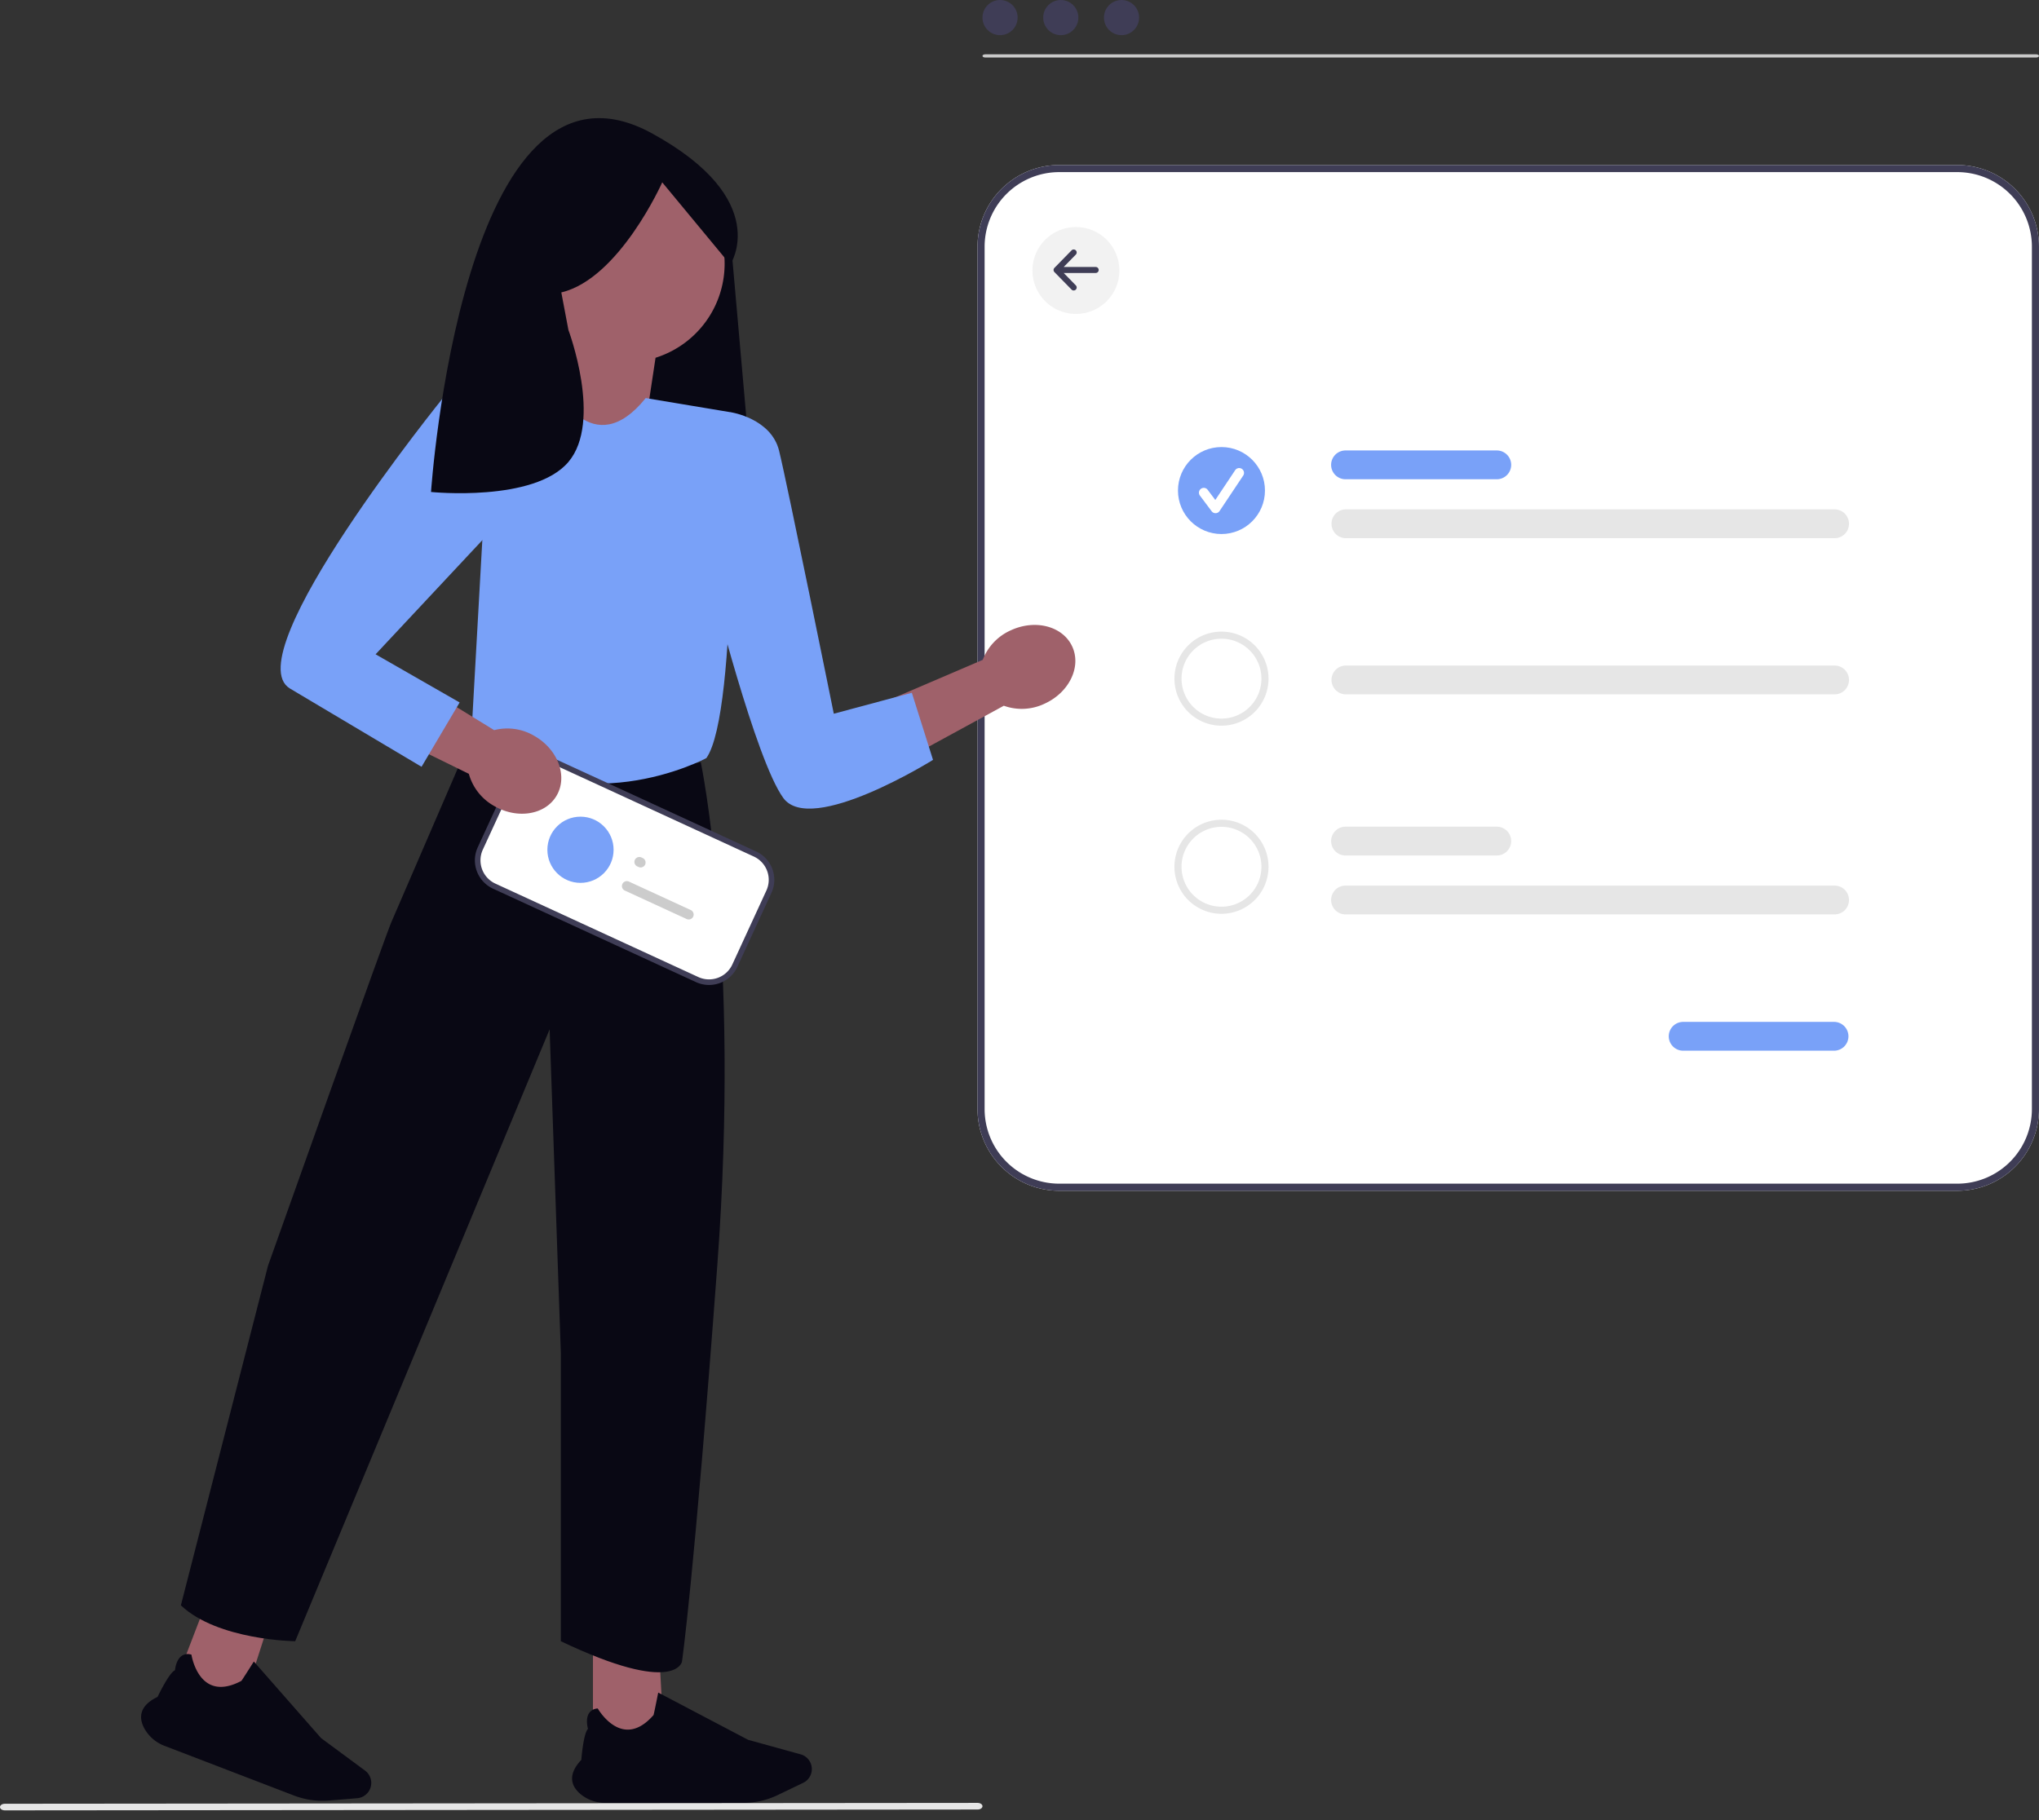 <svg xmlns="http://www.w3.org/2000/svg" width="800" height="714.29" viewBox="0 0 800 714.29" xmlns:xlink="http://www.w3.org/1999/xlink" role="img" artist="Katerina Limpitsouni" source="https://undraw.co/"><rect x="0" y="0" width="800" height="714.29" fill="#333333" stroke="none"/><g transform="translate(-595.509 -198.287)"><path d="M699.66,762.576l-381.681.336c-1.047,0-1.9-.583-1.9-1.3s.849-1.3,1.9-1.3l381.681-.336c1.047,0,1.9.583,1.9,1.3S700.707,762.576,699.66,762.576Z" transform="translate(279.426 145.839)" fill="#e6e6e6"/><path d="M25.134,0H0V49.451l27.629-4.56Z" transform="translate(681.164 814.808) rotate(21)" fill="#9f616a"/><path d="M13.074,43.456H67.466a31.373,31.373,0,0,0,13.511-3.079L91,35.558a6.022,6.022,0,0,0-1-11.231L69.314,18.6,33.924,0,33.9.134c-.662,3.352-1.687,8.416-1.818,8.723-3.629,4.158-7.357,6.074-11.081,5.7-6.5-.659-10.813-8.159-10.856-8.235l-.033-.058-.066.007A4.308,4.308,0,0,0,6.7,8.091c-1.482,2.234-.578,5.675-.429,6.194C4.5,16.021,3.7,25.717,3.638,26.5,1.072,29.219-.147,31.833.014,34.27c.141,2.13,1.323,4.109,3.511,5.881a15.19,15.19,0,0,0,9.548,3.306Z" transform="translate(663.429 838.171) rotate(21)" fill="#090814"/><path d="M899.271,608.937h-352.4A32.073,32.073,0,0,1,514.834,576.9V238.429a32.073,32.073,0,0,1,32.036-32.036h352.4a32.073,32.073,0,0,1,32.036,32.036V576.9A32.073,32.073,0,0,1,899.271,608.937Z" transform="translate(464.201 56.654)" fill="#fff"/><path d="M899.271,608.937h-352.4A32.073,32.073,0,0,1,514.834,576.9V238.429a32.073,32.073,0,0,1,32.036-32.036h352.4a32.073,32.073,0,0,1,32.036,32.036V576.9A32.073,32.073,0,0,1,899.271,608.937Zm-352.4-399.759a29.284,29.284,0,0,0-29.251,29.251V576.9a29.284,29.284,0,0,0,29.251,29.251h352.4A29.284,29.284,0,0,0,928.522,576.9V238.429a29.283,29.283,0,0,0-29.251-29.251Z" transform="translate(464.201 56.654)" fill="#3f3d56"/><path d="M679.337,298.118H620.144a5.653,5.653,0,1,1,0-11.305h59.193a5.653,5.653,0,1,1,0,11.305Z" transform="translate(503.356 88.25)" fill="#79a1f8"/><path d="M774.338,459.118H715.144a5.653,5.653,0,0,1,0-11.305h59.193a5.653,5.653,0,1,1,0,11.305Z" transform="translate(540.68 151.506)" fill="#79a1f8"/><path d="M812.029,314.717H620.144a5.653,5.653,0,0,1,0-11.305H812.029a5.653,5.653,0,0,1,0,11.305Z" transform="translate(503.356 94.771)" fill="#e6e6e6"/><circle cx="17.065" cy="17.065" r="17.065" transform="translate(1057.687 373.729)" fill="#79a1f8"/><circle cx="17.065" cy="17.065" r="17.065" transform="translate(1000.58 287.371)" fill="#f2f2f2"/><path d="M583.73,309.5a1.9,1.9,0,0,1-1.519-.76l-4.656-6.207a1.9,1.9,0,0,1,3.037-2.278l3.046,4.061,7.823-11.734a1.9,1.9,0,0,1,3.167,2.095l-.008.011-9.311,13.967a1.9,1.9,0,0,1-1.527.845Z" transform="translate(488.695 90.182)" fill="#fff"/><path d="M812.029,358.717H620.144a5.653,5.653,0,0,1,0-11.305H812.029a5.653,5.653,0,0,1,0,11.305Z" transform="translate(503.356 112.06)" fill="#e6e6e6"/><path d="M588.759,374.771a18.458,18.458,0,1,1,18.458-18.458A18.458,18.458,0,0,1,588.759,374.771Zm0-34.13a15.672,15.672,0,1,0,15.672,15.672A15.672,15.672,0,0,0,588.759,340.642Z" transform="translate(485.994 108.304)" fill="#e6e6e6"/><path d="M679.337,404.118H620.144a5.653,5.653,0,1,1,0-11.305h59.193a5.653,5.653,0,1,1,0,11.305Z" transform="translate(503.356 129.898)" fill="#e6e6e6"/><path d="M812.029,420.716H620.144a5.653,5.653,0,1,1,0-11.305H812.029a5.653,5.653,0,0,1,0,11.305Z" transform="translate(503.356 136.418)" fill="#e6e6e6"/><path d="M588.759,427.772a18.459,18.459,0,1,1,18.458-18.458A18.459,18.459,0,0,1,588.759,427.772Zm0-34.131a15.673,15.673,0,1,0,15.672,15.673,15.673,15.673,0,0,0-15.672-15.673Z" transform="translate(485.994 129.127)" fill="#e6e6e6"/><path d="M552.782,237.057h-12.55l4.761-4.867a1.177,1.177,0,0,0-1.683-1.646l-6.717,6.866a1.177,1.177,0,0,0,0,1.646l6.717,6.867a1.177,1.177,0,0,0,1.683-1.646l-4.76-4.866h12.548a1.177,1.177,0,0,0,0-2.354Z" transform="translate(472.618 66.004)" fill="#3f3d56"/><path d="M24.034,0H-1.1V49.451l27.629-4.56Z" transform="translate(829.254 831.683)" fill="#9f616a"/><path d="M262.71,211.537l10.94,124.193L170.01,337.45l9.978-123.534Z" transform="translate(618.235 66.74)" fill="#090814"/><path d="M299.813,318.832s45.048,19.316,90.031,9.8c0,0,15.679,73.784,6.485,197.656s-13.853,155.377-13.853,155.377-2.459,13.445-47.529-8.031v-113.2l-4.392-126.926-99.83,240.13s-30.368-.33-44.85-14.087l34.181-133.26s47.661-134.1,48.557-135.215l31.2-72.242Z" transform="translate(480.601 168.729)" fill="#090814"/><path d="M182.27,309.966,105.65,342.794l18.951,21.12,65.934-35.944a20.794,20.794,0,0,0,16.054-.83c9.612-4.413,14.444-14.439,10.792-22.394s-14.4-10.827-24.017-6.414A20.8,20.8,0,0,0,182.27,309.966Z" transform="translate(798.821 147.275)" fill="#9f616a"/><path d="M176.194,242.433a38.7,38.7,0,1,1,50.3,36.935l-7.482,49.448L180.869,297.03s8.24-10.5,12.659-22.33a38.662,38.662,0,0,1-17.334-32.266Z" transform="translate(626.219 59.318)" fill="#9f616a"/><path d="M207.69,248.471s14.624,30.174,35.5,4.189l33.443,5.578s3.154,117.681-9.65,135.71c0,0-50.586,27.269-92.227-8.235l7.284-130.031Z" transform="translate(605.663 101.847)" fill="#79a1f8"/><g transform="translate(781.832 494.65)"><path d="M391.772,604.117l-79.637-36.673a11.154,11.154,0,0,1-5.46-14.78l13.373-29.039a11.154,11.154,0,0,1,14.78-5.459l79.637,36.673a11.154,11.154,0,0,1,5.46,14.78l-13.373,29.039a11.154,11.154,0,0,1-14.78,5.459Z" transform="translate(-304.561 -516.052)" fill="#fff"/><path d="M391.409,605.205l-79.637-36.673a12.249,12.249,0,0,1-6-16.232l13.372-29.038a12.249,12.249,0,0,1,16.232-6l79.637,36.673a12.249,12.249,0,0,1,6,16.231L407.64,599.209a12.249,12.249,0,0,1-16.231,6Zm-56.944-85.951a10.058,10.058,0,0,0-13.328,4.923l-13.372,29.039a10.058,10.058,0,0,0,4.923,13.328l79.637,36.673a10.058,10.058,0,0,0,13.328-4.924l13.372-29.038a10.058,10.058,0,0,0-4.923-13.328Z" transform="translate(-304.655 -516.146)" fill="#3f3d56"/><path d="M363.449,556.569l-.44-.2a1.938,1.938,0,1,1,1.621-3.52l.44.2a1.938,1.938,0,1,1-1.621,3.52Z" transform="translate(-299.261 -512.703)" fill="#ccc"/><path d="M382.733,576.171l-24.2-11.144a1.938,1.938,0,1,1,1.621-3.52l24.2,11.144a1.938,1.938,0,1,1-1.621,3.52Z" transform="translate(-299.683 -511.887)" fill="#ccc"/><circle cx="12.991" cy="12.991" r="12.991" transform="translate(28.438 24.128)" fill="#79a1f8"/></g><path d="M134.282,257.984l12.4-4.506s15.737,2.374,18.878,15.054S187.03,371.772,187.03,371.772l30.623-8.22,8.307,26.331s-47.863,29.877-58.74,14.958-28.088-83.39-28.088-83.39l-4.85-63.467Z" transform="translate(735.616 106.606)" fill="#79a1f8"/><path d="M286.4,338.681l-71.035-43.615-6.307,27.666,67.411,33.092a20.8,20.8,0,0,0,9.945,12.63c9.152,5.3,20.128,3.46,24.516-4.114s.526-18.012-8.626-23.314a20.8,20.8,0,0,0-15.9-2.345Z" transform="translate(502.99 146.139)" fill="#9f616a"/><path d="M305.469,249.582l-27.226,1.6S196.3,352.35,217.84,365.553L269.519,396.3l14.944-25.245-32.972-18.9,62.755-67.105-8.777-35.476Z" transform="translate(491.382 102.905)" fill="#79a1f8"/><path d="M264.28,219.495s-16.833,37.788-39.6,43.2l2.788,14.729s13.477,35.907,0,51.8-53.907,11.784-53.907,11.784,12.148-181.607,86.726-140.721C307.9,226.4,290.98,251.758,290.98,251.758l-26.7-32.264Z" transform="translate(591.059 50.353)" fill="#090814"/><path d="M363.532,535.4H417.72a31.257,31.257,0,0,0,13.46-3.067l9.99-4.8a6,6,0,0,0-1-11.189l-20.609-5.7L384.3,492.106l-.026.133c-.659,3.339-1.681,8.384-1.811,8.69-3.616,4.142-7.33,6.051-11.04,5.675-6.471-.656-10.772-8.128-10.815-8.2l-.033-.058-.066.007a4.291,4.291,0,0,0-3.331,1.816c-1.476,2.226-.576,5.654-.428,6.171-1.768,1.73-2.561,11.389-2.622,12.169-2.556,2.709-3.771,5.314-3.61,7.742.141,2.122,1.318,4.094,3.5,5.859a15.133,15.133,0,0,0,9.512,3.293Z" transform="translate(469.461 370.411)" fill="#090814"/><g transform="translate(980.981 198.287)"><ellipse cx="6.898" cy="6.898" rx="6.898" ry="6.898" transform="translate(0 0)" fill="#3f3d56"/><ellipse cx="6.898" cy="6.898" rx="6.898" ry="6.898" transform="translate(23.83 0)" fill="#3f3d56"/><ellipse cx="6.898" cy="6.898" rx="6.898" ry="6.898" transform="translate(47.66 0)" fill="#3f3d56"/></g><path d="M612.853,739.5H200.489c-.6,0-1.082-.281-1.082-.627s.485-.627,1.082-.627H612.853c.6,0,1.082.281,1.082.627S613.45,739.5,612.853,739.5Z" transform="translate(781.574 -518.642)" fill="#cacaca"/></g></svg>